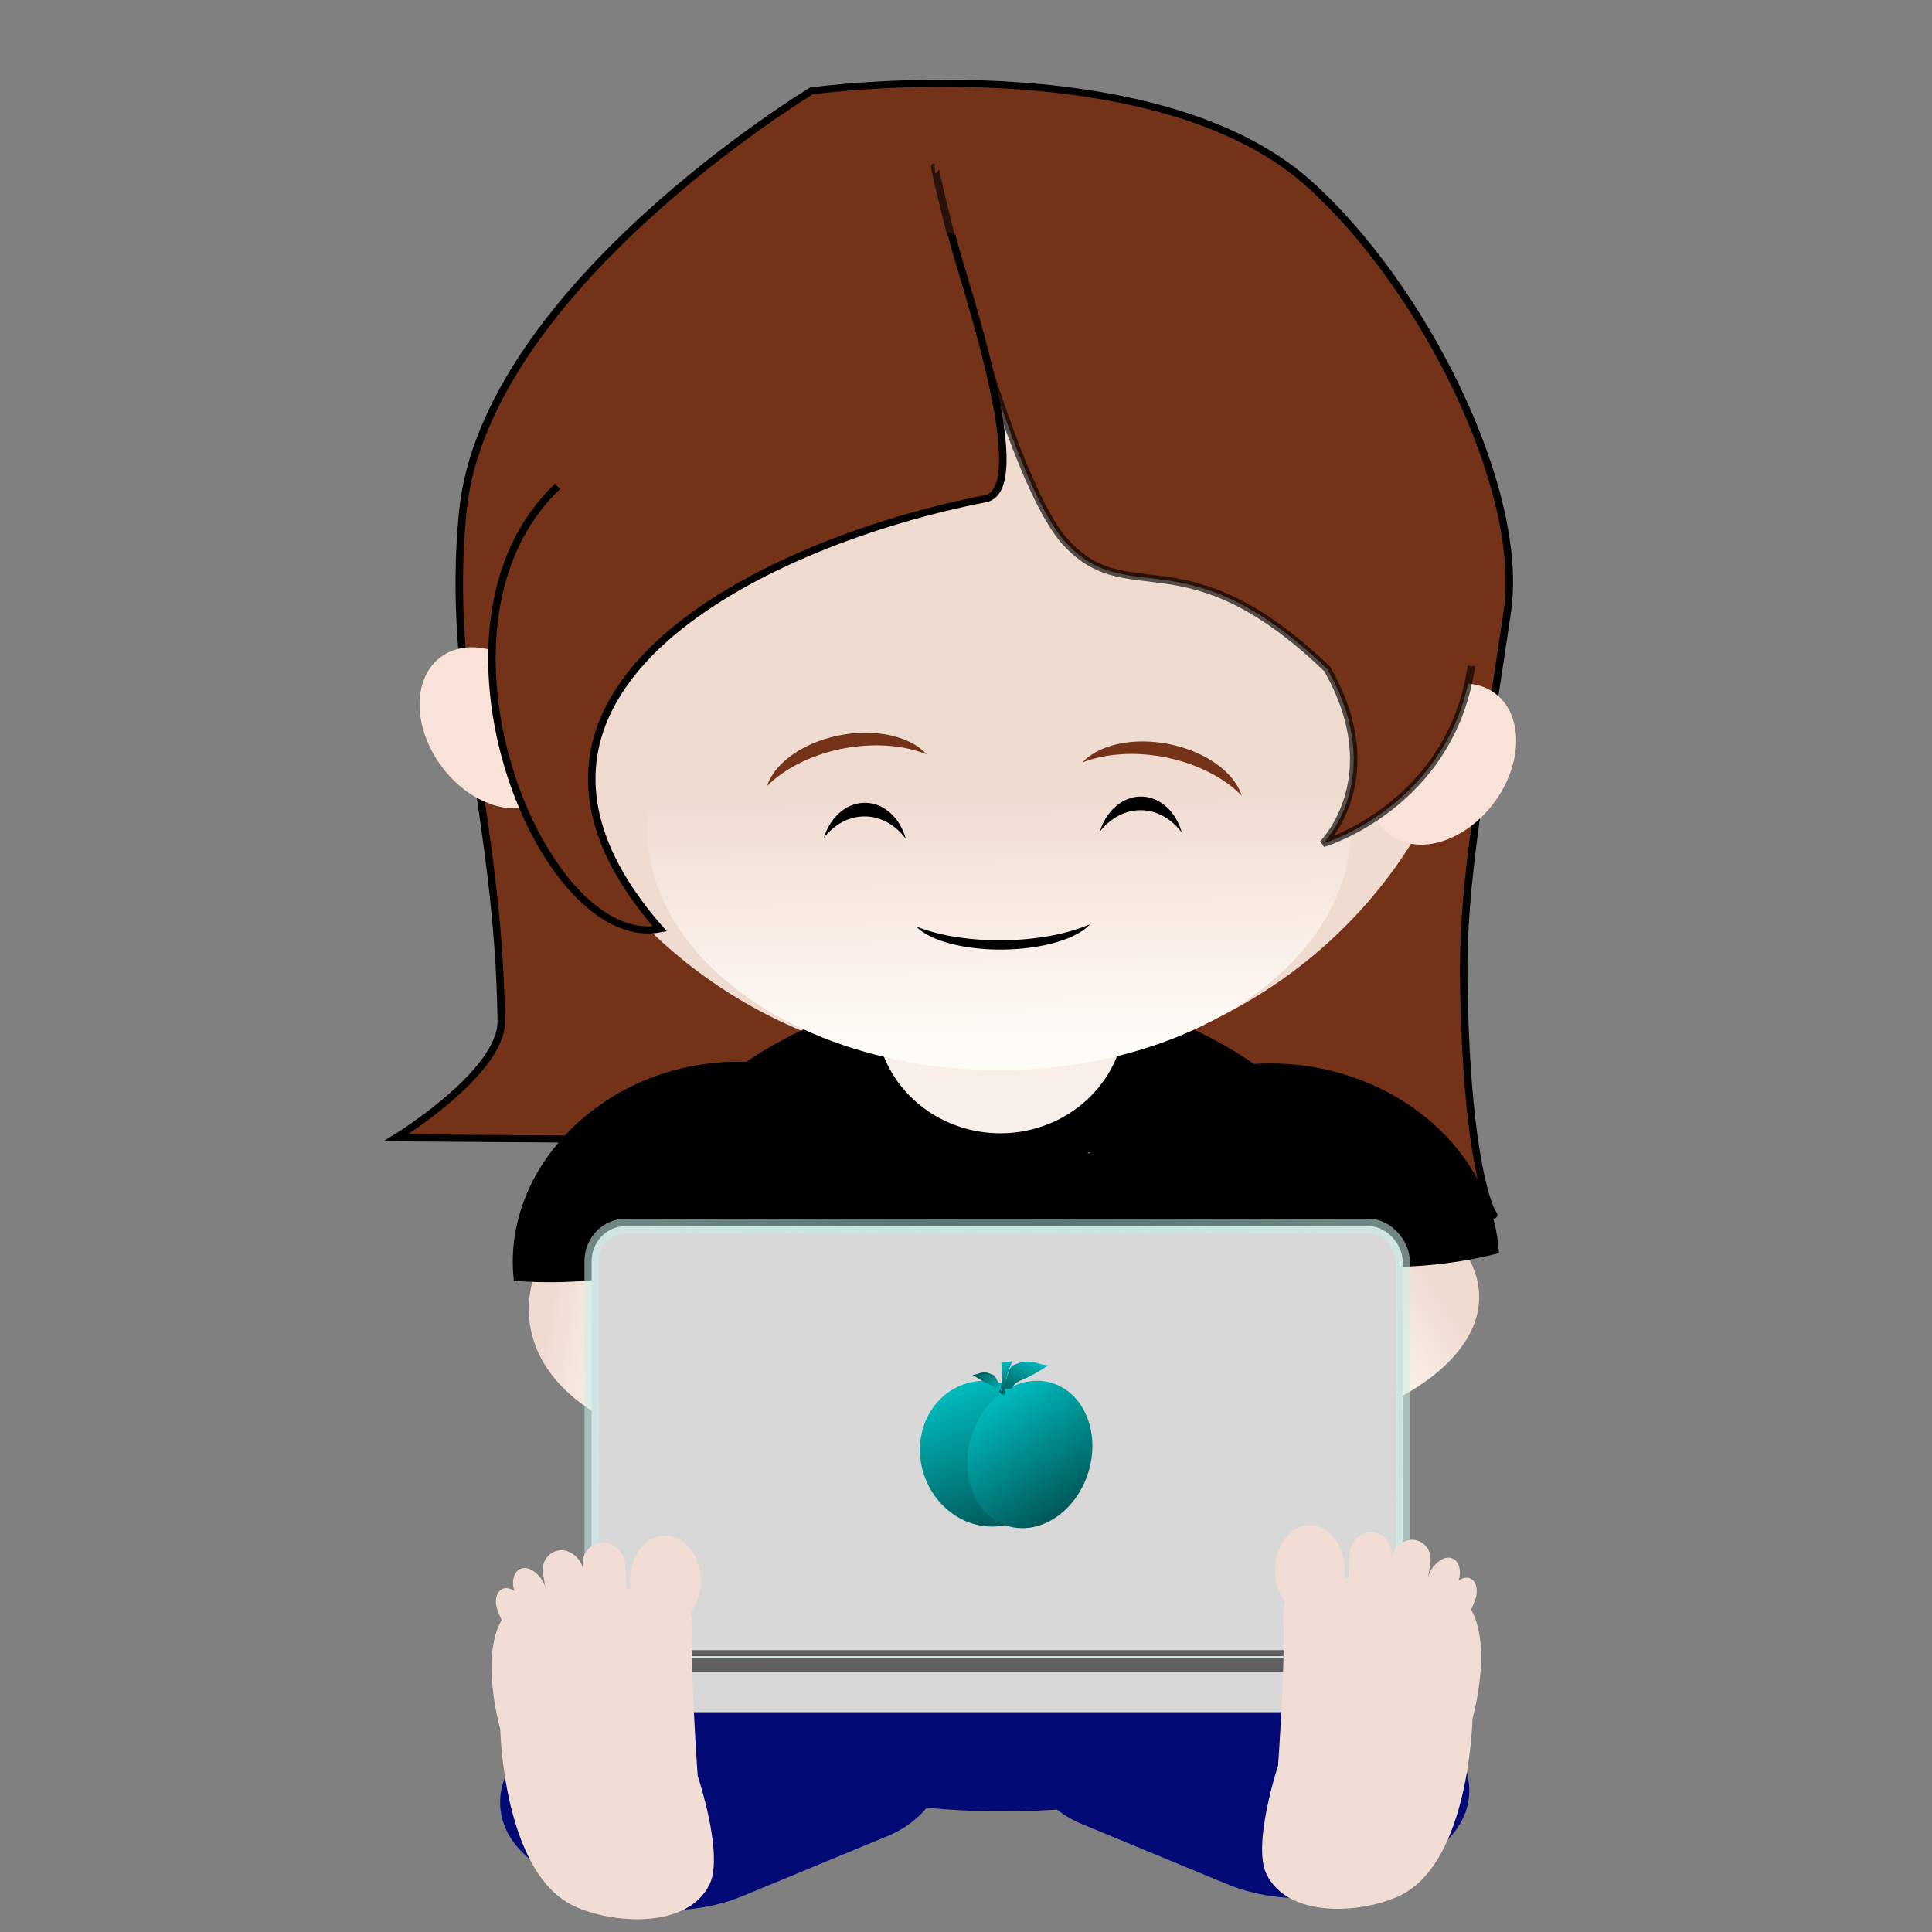 <?xml version="1.0" encoding="utf-8"?>
<svg viewBox="0 0 500 500" xmlns="http://www.w3.org/2000/svg" xmlns:bx="https://boxy-svg.com">
  <rect x="0" y="0" width="500" height="500" fill="#808080" stroke="none"/>
  <defs>
    <linearGradient gradientUnits="userSpaceOnUse" x1="234.766" y1="132.794" x2="234.766" y2="199.082" id="gradient-1" gradientTransform="matrix(-1, 0.015, -0.008, -0.518, 495.112, 326.857)">
      <stop offset="0" style="stop-color: rgb(255, 251, 246);"/>
      <stop offset="1" style="stop-color: rgb(240, 219, 209);"/>
    </linearGradient>
    <linearGradient gradientUnits="userSpaceOnUse" x1="170.411" y1="296.784" x2="170.411" y2="368.36" id="gradient-0" gradientTransform="matrix(-0.326, 1.5, -0.187, 0.081, 294.003, 68.595)">
      <stop offset="0" style="stop-color: rgba(240, 219, 209, 1)"/>
      <stop offset="1" style="stop-color: rgb(252, 244, 238);"/>
    </linearGradient>
    <linearGradient gradientUnits="userSpaceOnUse" x1="174.596" y1="299.179" x2="174.596" y2="370.755" id="gradient-2" gradientTransform="matrix(0.106, 1.657, -0.204, 0.254, 226.26, -26.701)">
      <stop offset="0" style="stop-color: rgba(240, 219, 209, 1)"/>
      <stop offset="1" style="stop-color: rgb(255, 251, 246);"/>
    </linearGradient>
    <radialGradient gradientUnits="userSpaceOnUse" cx="577.578" cy="256.983" r="76.006" id="gradient-4">
      <stop offset="0" style="stop-color: rgba(156, 255, 235, 0.71)"/>
      <stop offset="1" style="stop-color: rgb(201, 240, 232);"/>
    </radialGradient>
    <linearGradient gradientUnits="userSpaceOnUse" x1="59.302" y1="252.956" x2="59.302" y2="272.342" id="gradient-3">
      <stop offset="0" style="stop-color: rgba(0, 187, 190, 1)"/>
      <stop offset="1" style="stop-color: rgba(0, 87, 88, 1)"/>
    </linearGradient>
    <linearGradient gradientUnits="userSpaceOnUse" x1="59.302" y1="253.8" x2="59.302" y2="271.498" id="gradient-5">
      <stop offset="0" style="stop-color: rgba(0, 187, 190, 1)"/>
      <stop offset="1" style="stop-color: rgba(0, 87, 88, 1)"/>
    </linearGradient>
    <linearGradient gradientUnits="userSpaceOnUse" x1="239.497" y1="245.389" x2="239.497" y2="251.29" id="gradient-6">
      <stop offset="0" style="stop-color: rgba(0, 187, 190, 1)"/>
      <stop offset="1" style="stop-color: rgba(0, 87, 88, 1)"/>
    </linearGradient>
    <linearGradient gradientUnits="userSpaceOnUse" x1="237.288" y1="245.915" x2="237.288" y2="249.887" id="gradient-7">
      <stop offset="0" style="stop-color: rgba(0, 187, 190, 1)"/>
      <stop offset="1" style="stop-color: rgba(0, 87, 88, 1)"/>
    </linearGradient>
    <linearGradient gradientUnits="userSpaceOnUse" x1="234.401" y1="246.569" x2="234.401" y2="250.352" id="gradient-8">
      <stop offset="0" style="stop-color: rgba(0, 187, 190, 1)"/>
      <stop offset="1" style="stop-color: rgba(0, 87, 88, 1)"/>
    </linearGradient>
  </defs>
  <g style="" transform="matrix(1.934, 0, 0, 1.832, -238.199, -210.609)">
    <path style="stroke: rgb(0, 0, 0); fill: rgb(116, 50, 24);" d="M 176.127 275.7 C 176.127 275.7 190.327 266.507 190.241 259.207 C 189.903 230.568 182.76 212.002 185.086 187.252 C 188.055 155.666 231.74 127.806 231.74 127.806 C 231.74 127.806 277.416 121.104 298.337 140.921 C 313.641 155.419 327.241 184.138 324.862 201.377 C 321.41 226.385 318.85 239.238 319.037 253.509 C 319.531 291.238 326.273 288.359 321.112 284.453 L 292.636 276.568 L 176.127 275.7 Z"/>
    <ellipse style="fill: rgb(240, 219, 209);" cx="256.369" cy="199.798" rx="65.045" ry="66.281"/>
    <ellipse style="" cx="256.783" cy="303.965" rx="54.687" ry="49.589"/>
    <path style="fill: rgb(249, 239, 233);" transform="matrix(-0.019, 0.562, -0.555, -0.019, 383.214, 59.921)" d="M 367.251 185.844 A 30.077 30.077 0 0 1 367.251 244.212 A 91.943 91.943 0 0 0 367.251 185.844 Z" bx:shape="crescent 359.975 215.028 30.077 152 0.7 1@7a6eaab7"/>
    <ellipse style="paint-order: fill; fill: url(#gradient-1);" cx="256.861" cy="231.921" rx="47.104" ry="34.221"/>
    <path d="M 245.585 165.236 C 225.563 165.236 263.786 156.588 244.615 162.74 C 242.298 163.484 240.326 176.209 235.371 181.628 C 232.652 184.601 217.124 191.83 214.435 194.77 C 209.406 200.265 203.889 205.124 198.871 210.611 C 195.968 213.787 193.796 218.017 190.88 221.196 C 190.215 221.921 189.537 222.786 188.833 223.433 C 188.316 223.909 187.524 224.305 186.925 224.594 C 186.22 224.934 201.88 210.021 201.483 208.996 C 200.915 207.527 186.284 219.131 186.284 217.478 C 186.284 210.815 189.88 204.274 190.512 197.664 C 190.512 197.664 189.628 181.225 192.312 172.714 C 195.74 161.852 198.723 156.92 206.071 150.86 C 211.793 146.14 222.165 139.934 228.747 137.193 C 242.576 131.431 269.734 131.159 272.376 131.687 C 275.335 132.279 278.301 132.443 281.106 133.927 C 283.958 135.433 303.097 151.58 305.639 154.052 C 310.319 158.602 316.566 168.156 317.78 172.352 C 321.607 185.582 322.449 212.265 322.449 213.258" style="fill: rgb(116, 50, 24);"/>
    <ellipse style="fill: rgb(249, 227, 217);" cx="101.479" cy="177.914" rx="9.064" ry="11.839" transform="matrix(0.983, 0.184, -0.356, 0.951, 279.773, 35.031)"/>
    <path style="stroke: rgba(0, 0, 0, 0.66); fill: rgb(116, 50, 24);" d="M 248.245 138.547 C 248.134 138.547 257.167 180.455 265.389 191.118 C 274.038 201.716 281.393 189.83 300.761 209.463 C 309.079 224.821 300.186 234.144 300.186 234.144 C 300.186 234.144 317.343 228.785 320.058 209.045"/>
    <ellipse style="fill: rgb(249, 227, 217);" cx="101.479" cy="177.914" rx="9.064" ry="11.839" transform="matrix(-0.983, 0.184, 0.356, 0.951, 225.581, 29.912)"/>
    <path style="stroke: rgb(0, 0, 0); fill: rgb(116, 50, 24);" d="M 250.53 147.943 C 250.138 148.897 262.331 183.928 255.011 185.422 C 226.061 191.332 183.542 212.474 211.456 246.179 C 195.519 249.315 178.034 203.348 197.775 183.678"/>
    <path style="fill: url(#gradient-0);" transform="matrix(-0.896, -0.11, -0.297, 0.64, 463.554, 100.435)" d="M 152.054 296.796 A 35.788 35.788 0 1 1 152.054 368.348 A 39.286 39.286 0 0 0 152.054 296.796 Z" bx:shape="crescent 152.991 332.572 35.788 183 0.809 1@183b8f61"/>
    <path style="" transform="matrix(0.576, 1.337, -1.466, 0.632, 558.803, -153.995)" d="M 184.016 288.084 A 33.959 33.959 0 0 1 184.016 322.554 A 17.89 17.89 0 0 1 184.016 288.084 Z" bx:shape="crescent 154.756 305.319 33.959 61 0.738 1@b9c54101"/>
    <path style="fill: url(#gradient-2);" transform="matrix(1.14, -0.14, 0.267, 0.577, 16.007, 127.877)" d="M 152.054 296.796 A 35.788 35.788 0 1 1 152.054 368.348 A 39.286 39.286 0 0 0 152.054 296.796 Z" bx:shape="crescent 152.991 332.572 35.788 183 0.809 1@183b8f61"/>
    <path style="" transform="matrix(-0.355, 1.412, -1.548, -0.389, 834.13, 144.456)" d="M 183.711 287.575 A 33.959 33.959 0 0 1 183.711 323.063 A 18.447 18.447 0 0 1 183.711 287.575 Z" bx:shape="crescent 154.756 305.319 33.959 63 0.729 1@13c116e4"/>
    <g transform="matrix(1, 0, 0, 1, 22.095, 65.983)">
      <ellipse style="fill: rgb(3, 9, 117);" cx="235.259" cy="281.994" rx="48.149" ry="22.871"/>
      <rect x="95.901" y="433.346" width="34.492" height="51.968" style="fill: rgb(3, 9, 117);" transform="matrix(0.715, 0.699, -0.989, 0.432, 571.171, 23.021)" rx="16.096" ry="16.096"/>
      <rect x="-95.901" y="-433.346" width="34.492" height="51.968" style="fill: rgb(3, 9, 117);" transform="matrix(-0.715, 0.699, 0.989, 0.432, 614.524, 529.8)" rx="16.096" ry="16.096"/>
    </g>
    <g style="" transform="matrix(0.714, 0, 0, 0.781, -155.793, 118.144)">
      <rect x="501.573" y="217.712" width="152.011" height="78.541" style="fill: rgb(216, 216, 216); stroke-opacity: 0.56; stroke-width: 2.674px; stroke: url(#gradient-4);" rx="6.329" ry="6.329"/>
      <rect x="507.546" y="295.792" width="140.393" height="4.342" style="fill: rgb(96, 96, 96);"/>
      <rect x="501.381" y="298.324" width="152.011" height="7.303" style="fill: rgb(216, 216, 216);" rx="2.26" ry="2.26"/>
      <rect x="507.73" y="294.397" width="139.701" height="1.095" style="fill: rgb(96, 96, 96);" rx="2.26" ry="2.26"/>
    </g>
    <g transform="matrix(1.162, 0, 0, 1, -8.383, 69.328)" style="">
      <path style="fill: rgb(241, 221, 211);" d="M 194.932 311.799 C 192.379 318.296 183.5 317.376 179.239 314.856 C 171.116 310.052 170.817 289.881 170.817 289.881 C 170.817 289.881 167.509 275.94 172.887 272.041 C 177.733 268.528 190.109 270.531 190.109 270.531 C 190.109 270.531 193.18 270.613 192.941 276.233 C 192.698 281.949 193.556 296.519 193.556 296.519 C 193.556 296.519 196.582 307.599 194.932 311.799 Z"/>
      <ellipse style="fill: rgb(241, 221, 211);" cx="189.831" cy="268.933" rx="4.069" ry="6.377"/>
      <rect x="178.194" y="264.559" width="4.885" height="9.59" style="fill: rgb(241, 221, 211);" rx="2.957" ry="2.957" transform="matrix(0.999, -0.043, 0.043, 0.999, -9.211, 7.026)"/>
      <rect x="169.497" y="264.55" width="4.646" height="9.59" style="fill: rgb(241, 221, 211);" rx="2.957" ry="2.957" transform="matrix(0.99, -0.138, 0.13, 0.992, -26.836, 25.906)"/>
      <rect x="130.289" y="247.195" width="3.572" height="8.961" style="fill: rgb(241, 221, 211);" rx="2.957" ry="2.957" transform="matrix(0.96, -0.28, 0.28, 0.96, -22.645, 66.849)"/>
      <rect x="123.198" y="220.2" width="3.377" height="7.982" style="fill: rgb(241, 221, 211);" rx="2.957" ry="2.957" transform="matrix(0.946, -0.325, 0.325, 0.946, -18.489, 102.303)"/>
    </g>
    <g transform="matrix(-1.144, 0, 0, 1, 515.618, 67.854)" style="">
      <path style="fill: rgb(241, 221, 211);" d="M 194.932 311.799 C 192.379 318.296 183.5 317.376 179.239 314.856 C 171.116 310.052 170.817 289.881 170.817 289.881 C 170.817 289.881 167.509 275.94 172.887 272.041 C 177.733 268.528 190.109 270.531 190.109 270.531 C 190.109 270.531 193.18 270.613 192.941 276.233 C 192.698 281.949 193.556 296.519 193.556 296.519 C 193.556 296.519 196.582 307.599 194.932 311.799 Z"/>
      <ellipse style="fill: rgb(241, 221, 211);" cx="189.831" cy="268.933" rx="4.069" ry="6.377"/>
      <rect x="178.194" y="264.559" width="4.885" height="9.59" style="fill: rgb(241, 221, 211);" rx="2.957" ry="2.957" transform="matrix(0.999, -0.043, 0.043, 0.999, -9.211, 7.026)"/>
      <rect x="169.497" y="264.55" width="4.646" height="9.59" style="fill: rgb(241, 221, 211);" rx="2.957" ry="2.957" transform="matrix(0.99, -0.138, 0.13, 0.992, -26.836, 25.906)"/>
      <rect x="130.289" y="247.195" width="3.572" height="8.961" style="fill: rgb(241, 221, 211);" rx="2.957" ry="2.957" transform="matrix(0.96, -0.28, 0.28, 0.96, -22.645, 66.849)"/>
      <rect x="123.198" y="220.2" width="3.377" height="7.982" style="fill: rgb(241, 221, 211);" rx="2.957" ry="2.957" transform="matrix(0.946, -0.325, 0.325, 0.946, -18.489, 102.303)"/>
    </g>
    <path style="" transform="matrix(0.013, -0.998, 0.763, 0.01, 26.736, 427.434)" d="M 197.18 267.506 A 7.652 7.652 0 0 1 197.18 281.888 A 9.875 9.875 0 0 0 197.18 267.506 Z" bx:shape="crescent 194.563 274.697 7.652 140 0.874 1@e39bca6a"/>
    <path style="" transform="matrix(0.013, -0.998, 0.763, 0.01, 63.668, 426.557)" d="M 197.18 267.506 A 7.652 7.652 0 0 1 197.18 281.888 A 9.875 9.875 0 0 0 197.18 267.506 Z" bx:shape="crescent 194.563 274.697 7.652 140 0.874 1@e39bca6a"/>
    <path style="" transform="matrix(0.009, 0.679, 1.618, -0.022, -188.834, 117.838)" d="M 197.18 267.506 A 7.652 7.652 0 0 1 197.18 281.888 A 9.875 9.875 0 0 0 197.18 267.506 Z" bx:shape="crescent 194.563 274.697 7.652 140 0.874 1@e39bca6a"/>
    <path style="fill: rgb(116, 50, 24);" transform="matrix(-0.205, -0.977, 1.486, -0.312, -131.289, 502.12)" d="M 197.18 267.506 A 7.652 7.652 0 0 1 197.18 281.888 A 9.875 9.875 0 0 0 197.18 267.506 Z" bx:shape="crescent 194.563 274.697 7.652 140 0.874 1@e39bca6a"/>
    <path style="fill: rgb(116, 50, 24);" transform="matrix(0.214, -0.975, 1.483, 0.326, -170.911, 327.72)" d="M 197.18 267.506 A 7.652 7.652 0 0 1 197.18 281.888 A 9.875 9.875 0 0 0 197.18 267.506 Z" bx:shape="crescent 194.563 274.697 7.652 140 0.874 1@e39bca6a"/>
    <g transform="matrix(0.997, -0.083, 0.083, 0.997, 2.099, 84.53)">
      <g transform="matrix(0.968, 0.015, -0.017, 1.116, 10.794, -34.86)" style="">
        <g transform="matrix(1.027, 0, 0, 0.959, 172.794, 5.569)" style="">
          <ellipse style="fill: url(#gradient-3);" cx="59.302" cy="262.649" rx="9.087" ry="9.693" transform="matrix(0.952, -0.306, 0.306, 0.952, -77.407, 30.675)"/>
          <ellipse style="fill: url(#gradient-5);" cx="59.302" cy="262.649" rx="9.186" ry="8.849" transform="matrix(0.877, -0.48, 0.311, 0.97, -68.692, 36.719)"/>
        </g>
        <path d="M 237.268 249.985 C 237.25 249.309 237.062 248.382 237.207 247.72 C 237.301 247.292 237.673 247.109 237.947 246.822 C 238.655 246.076 239.764 245.777 240.765 245.649 C 241.12 245.603 241.485 245.389 241.828 245.389 C 241.886 245.389 241.751 245.473 241.711 245.515 C 241.635 245.595 241.567 245.69 241.503 245.78 C 241.304 246.061 241.098 246.339 240.897 246.614 C 240.323 247.394 239.742 248.038 239.076 248.736 C 238.849 248.975 238.615 249.248 238.501 249.568 C 238.44 249.741 238.439 250.019 238.307 250.155 C 238.04 250.434 237.818 250.407 237.532 250.553 C 237.372 250.635 237.292 250.856 237.297 251.023 C 237.298 251.106 237.294 251.356 237.292 251.273 C 237.29 251.171 237.287 251.068 237.284 250.967 C 237.282 250.909 237.299 249.898 237.265 249.898" style="stroke-width: 0px; fill: url(#gradient-6);" transform="matrix(0.883, 0.469, -0.469, 0.883, 144.54, -83.345)"/>
        <path style="fill: url(#gradient-7);" d="M 235.835 249.291 C 236.684 248.581 237.145 245.915 237.145 245.915 L 238.765 246.164 C 238.644 246.027 236.886 248.124 236.489 249.695 C 236.347 250.257 235.677 249.421 235.835 249.291 Z" transform="matrix(0.977, -0.211, 0.211, 0.977, -47.043, 55.764)"/>
        <path d="M 233.205 247.021 C 233.191 247.51 233.085 248.182 233.16 248.662 C 233.208 248.973 233.411 249.105 233.558 249.313 C 233.94 249.854 234.541 250.071 235.084 250.163 C 235.277 250.197 235.474 250.352 235.661 250.352 C 235.692 250.352 235.619 250.291 235.598 250.261 C 235.558 250.203 235.521 250.133 235.487 250.068 C 235.38 249.865 235.269 249.662 235.161 249.463 C 234.853 248.898 234.54 248.432 234.182 247.926 C 234.059 247.753 233.933 247.555 233.873 247.322 C 233.84 247.198 233.391 246.871 233.394 246.75 C 233.395 246.691 233.269 246.513 233.267 246.586 C 233.266 246.629 233.222 247.084 233.202 247.084" style="stroke-width: 0px; fill: url(#gradient-8);" transform="matrix(-0.883, 0.469, -0.469, -0.883, 557.983, 357.874)"/>
      </g>
    </g>
  </g>
  <path style="fill: rgb(216, 216, 216);" d="M 127.28 290.887"/>
</svg>
